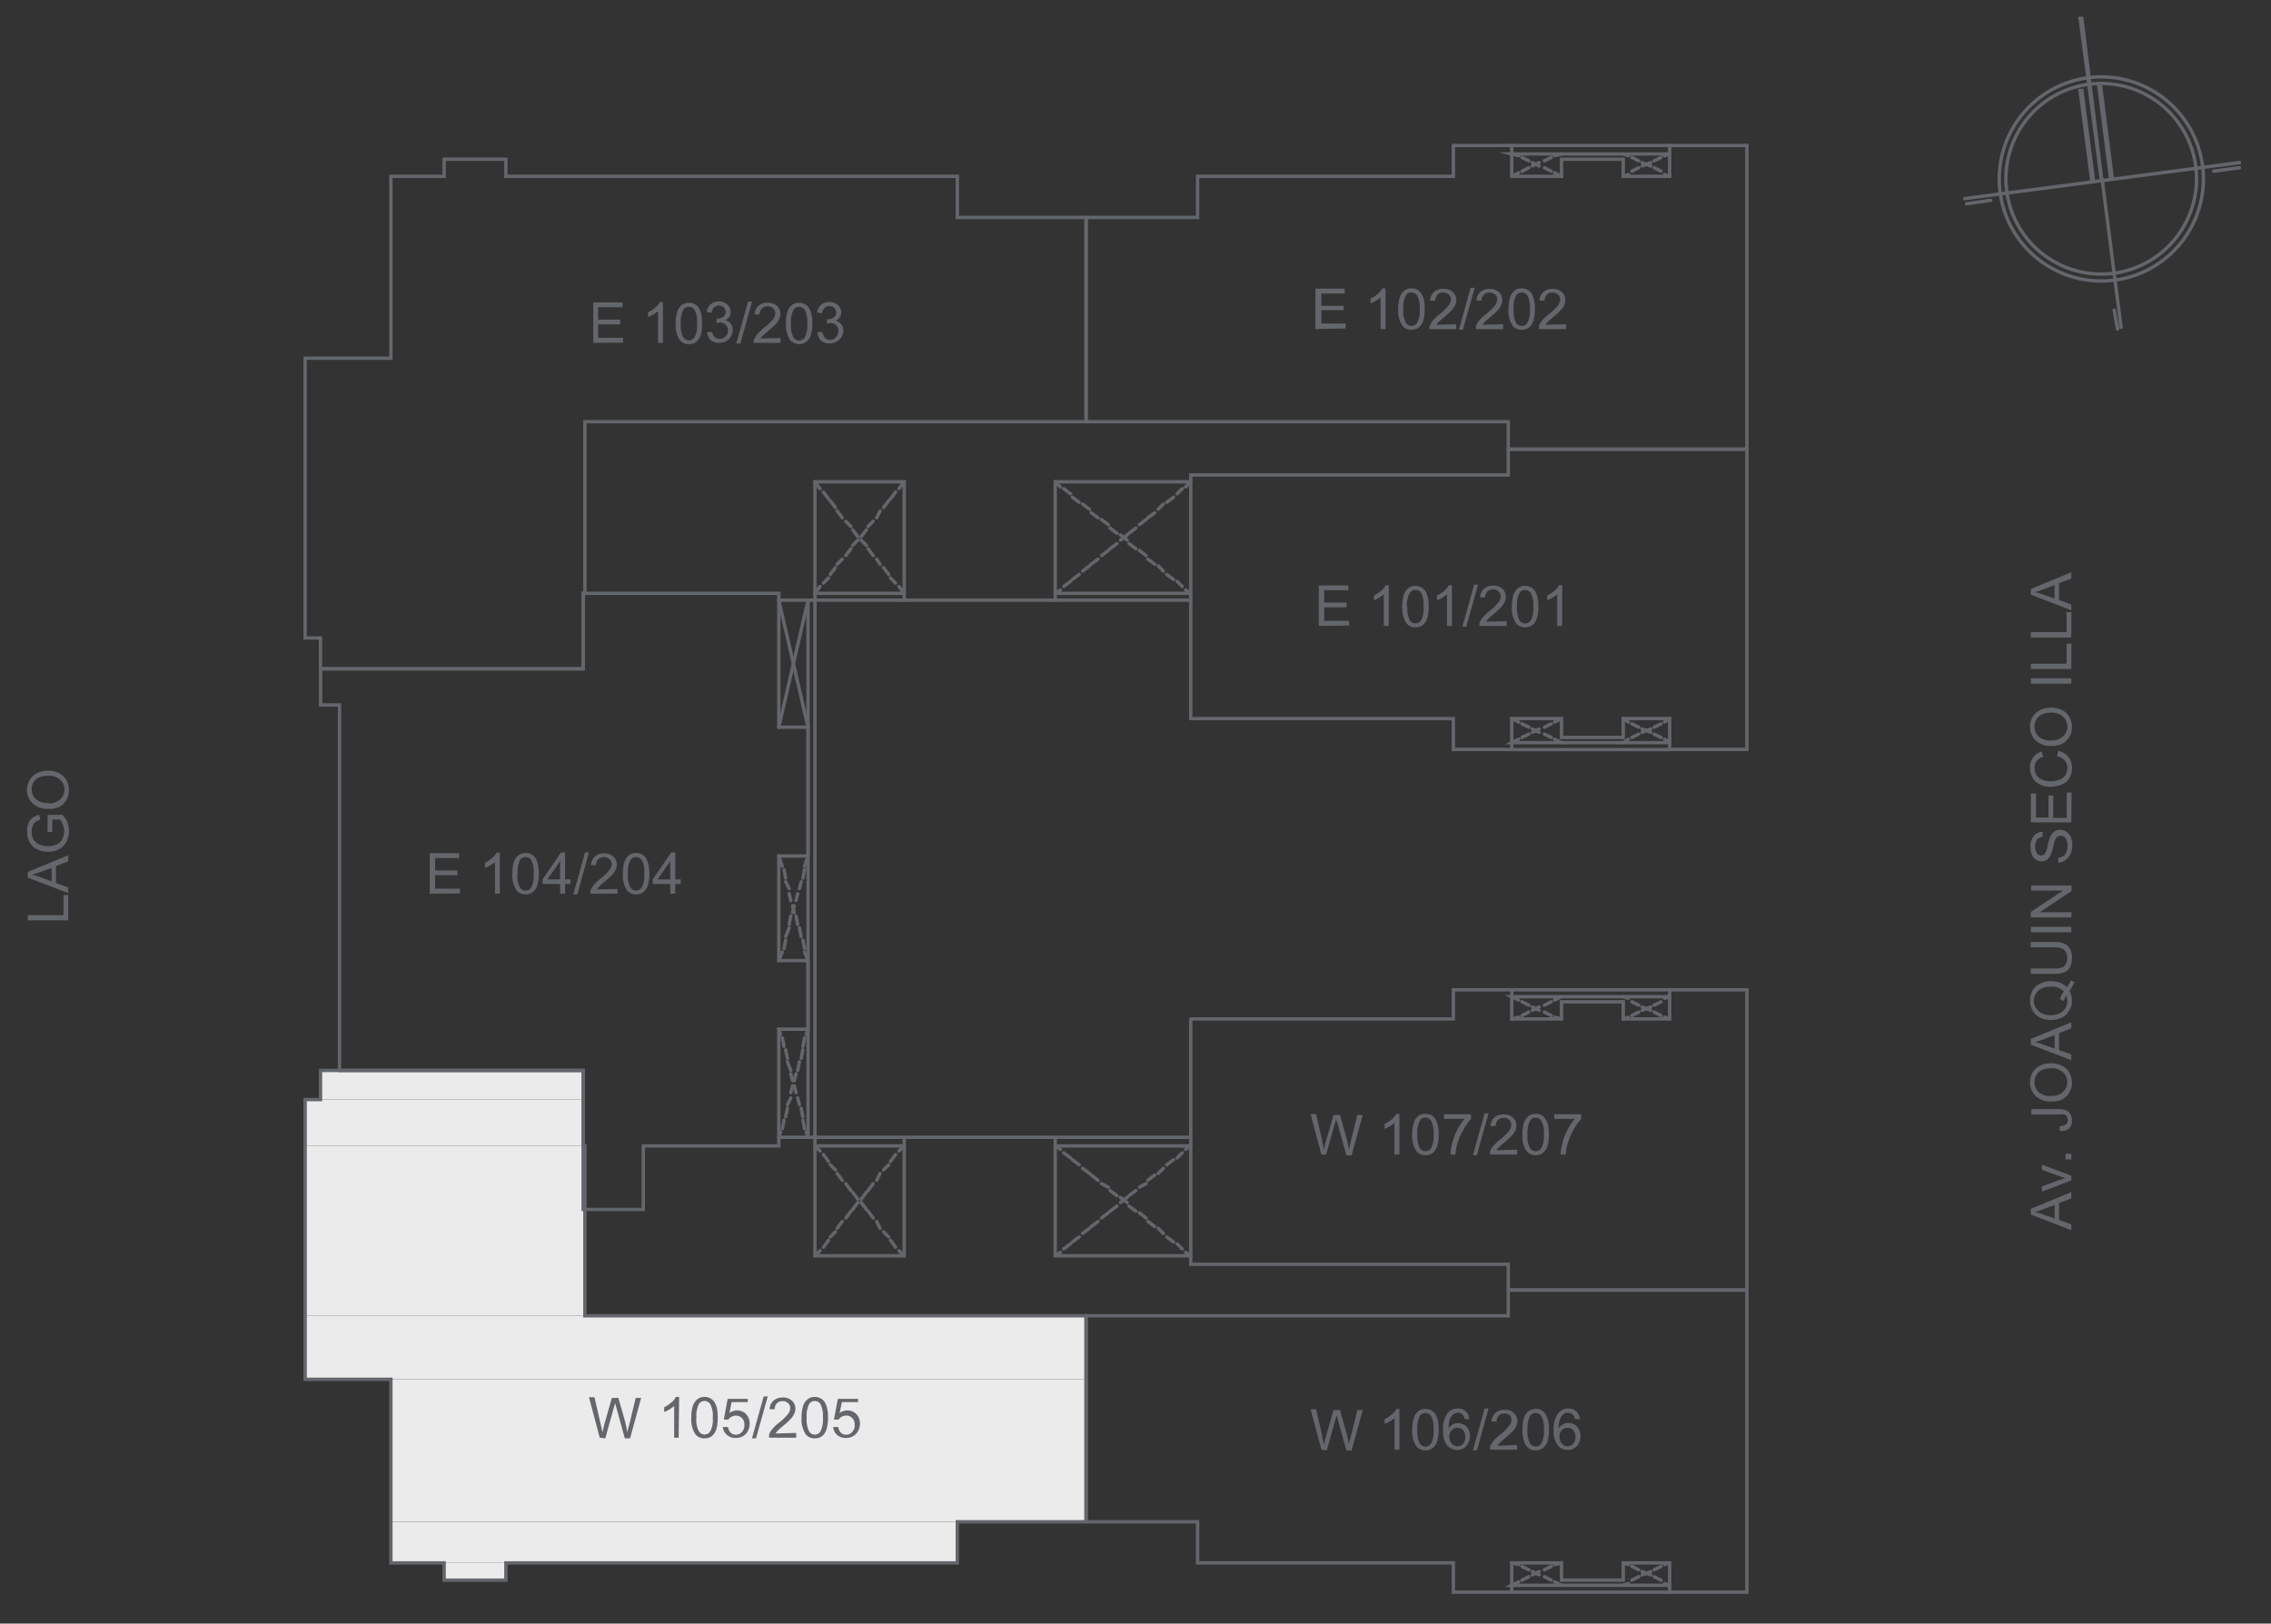 <svg id="Capa_1" data-name="Capa 1" xmlns="http://www.w3.org/2000/svg" xmlns:xlink="http://www.w3.org/1999/xlink" viewBox="0 0 168.43 120.43"><rect x="0" y="0" width="168.43" height="120.43" fill="#333333" stroke="none"/><defs><style>.cls-1,.cls-4,.cls-5,.cls-7{fill:none;}.cls-2{clip-path:url(#clip-path);}.cls-3{fill:#ebebeb;}.cls-4{stroke:#ebebeb;}.cls-4,.cls-5,.cls-7{stroke-miterlimit:10;}.cls-4,.cls-7{stroke-width:0;}.cls-5,.cls-7{stroke:#63666b;stroke-linecap:round;}.cls-5{stroke-width:0.25px;}.cls-6{fill:#63666b;}.cls-8{clip-path:url(#clip-path-3);}</style><clipPath id="clip-path"><rect class="cls-1" x="-70.98" y="-530.41" width="1190.55" height="841.89"/></clipPath><clipPath id="clip-path-3"><rect class="cls-1" y="0.13" width="168.43" height="120.3"/></clipPath></defs><title>W205S</title><g class="cls-2"><g class="cls-2"><path class="cls-3" d="M23.78,79.4l19.47,2.16H23.78Zm19.47,0H23.78l19.47,2.16Z"/><path class="cls-4" d="M23.78,79.4l19.47,2.16H23.78Zm19.47,0H23.78l19.47,2.16Z"/><path class="cls-3" d="M22.63,81.56,43.25,85H22.63Zm20.62,0H22.63L43.25,85Z"/><path class="cls-4" d="M22.63,81.56,43.25,85H22.63Zm20.62,0H22.63L43.25,85Z"/><path class="cls-3" d="M22.63,85,43.38,97.6H22.63Zm20.75,0H22.63L43.38,97.6Z"/><path class="cls-4" d="M22.63,85,43.38,97.6H22.63Zm20.75,0H22.63L43.38,97.6Z"/><path class="cls-3" d="M22.63,97.6l57.92,4.71H22.63Zm57.92,0H22.63l57.92,4.71Z"/><path class="cls-4" d="M22.63,97.6l57.92,4.71H22.63Zm57.92,0H22.63l57.92,4.71Z"/><path class="cls-3" d="M29,102.31l51.56,10.57H29Zm51.56,0H29l51.56,10.57Z"/><path class="cls-4" d="M29,102.31l51.56,10.57H29Zm51.56,0H29l51.56,10.57Z"/><path class="cls-3" d="M29,112.88l42,3.05H29Zm42,0H29l42,3.05Z"/><path class="cls-4" d="M29,112.88l42,3.05H29Zm42,0H29l42,3.05Z"/><path class="cls-3" d="M32.94,115.93l4.58,1.28H32.94Zm4.58,0H32.94l4.58,1.28Z"/><path class="cls-4" d="M32.94,115.93l4.58,1.28H32.94Zm4.58,0H32.94l4.58,1.28Z"/><polyline class="cls-5" points="80.55 16.13 71 16.13 71 13.08 37.52 13.08 37.52 11.81 32.94 11.81 32.94 13.08 28.99 13.08 28.99 26.57 22.63 26.57 22.63 47.32 23.77 47.32 23.77 49.61 43.25 49.61 43.25 44.01 43.38 44.01 43.38 31.28 80.55 31.28 80.55 16.13"/><polyline class="cls-5" points="43.25 44.01 57.76 44.01 57.76 53.94 59.93 53.94 59.93 63.49 57.76 63.49 57.76 71.25 59.93 71.25 59.93 76.34 57.76 76.34 57.76 85 47.71 85 47.71 89.71 43.25 89.71 43.25 79.4 25.18 79.4 25.18 52.29 23.78 52.29 23.78 49.61 43.25 49.61 43.25 44.01"/><polyline class="cls-5" points="80.55 112.88 71 112.88 71 115.93 37.52 115.93 37.52 117.21 32.94 117.21 32.94 115.93 28.99 115.93 28.99 102.31 22.63 102.31 22.63 81.56 23.77 81.56 23.77 79.4 43.25 79.4 43.25 85 43.38 85 43.38 97.6 80.55 97.6 80.55 112.88"/><polyline class="cls-5" points="88.31 35.74 78.26 35.74 78.26 44.52 67.06 44.52 67.06 35.74 60.44 35.74 60.44 44.52 57.76 44.52"/><line class="cls-5" x1="60.44" y1="44.01" x2="67.06" y2="44.01"/><line class="cls-5" x1="67.06" y1="44.52" x2="60.44" y2="44.52"/><line class="cls-5" x1="78.26" y1="44.52" x2="88.31" y2="44.52"/><line class="cls-5" x1="88.31" y1="44.01" x2="78.26" y2="44.01"/><line class="cls-5" x1="59.93" y1="44.52" x2="59.93" y2="84.36"/><line class="cls-5" x1="60.44" y1="84.36" x2="60.44" y2="44.52"/><polyline class="cls-5" points="88.31 93.15 78.26 93.15 78.26 84.36 67.06 84.36 67.06 93.15 60.44 93.15 60.44 84.36 57.76 84.36"/><line class="cls-5" x1="60.44" y1="85" x2="67.06" y2="85"/><line class="cls-5" x1="67.06" y1="84.36" x2="60.44" y2="84.36"/><line class="cls-5" x1="78.26" y1="84.36" x2="88.31" y2="84.36"/><line class="cls-5" x1="88.31" y1="85" x2="78.26" y2="85"/><line class="cls-5" x1="60.44" y1="35.74" x2="60.82" y2="36.25"/><line class="cls-5" x1="61.07" y1="36.5" x2="61.45" y2="37.01"/><line class="cls-5" x1="61.58" y1="37.14" x2="61.96" y2="37.65"/><line class="cls-5" x1="62.09" y1="37.9" x2="62.47" y2="38.41"/><line class="cls-5" x1="62.73" y1="38.67" x2="63.11" y2="39.05"/><line class="cls-5" x1="63.24" y1="39.3" x2="63.62" y2="39.81"/><line class="cls-5" x1="63.87" y1="40.07" x2="64.26" y2="40.45"/><line class="cls-5" x1="64.38" y1="40.7" x2="64.76" y2="41.21"/><line class="cls-5" x1="65.02" y1="41.47" x2="65.27" y2="41.85"/><line class="cls-5" x1="65.53" y1="42.1" x2="65.91" y2="42.61"/><line class="cls-5" x1="66.04" y1="42.87" x2="66.42" y2="43.25"/><line class="cls-5" x1="66.67" y1="43.5" x2="67.06" y2="44.01"/><line class="cls-5" x1="60.44" y1="44.01" x2="60.82" y2="43.5"/><line class="cls-5" x1="61.07" y1="43.25" x2="61.45" y2="42.87"/><line class="cls-5" x1="61.58" y1="42.61" x2="61.96" y2="42.1"/><line class="cls-5" x1="62.09" y1="41.85" x2="62.47" y2="41.47"/><line class="cls-5" x1="62.73" y1="41.21" x2="63.11" y2="40.7"/><line class="cls-5" x1="63.24" y1="40.45" x2="63.62" y2="40.07"/><line class="cls-5" x1="63.87" y1="39.81" x2="64.26" y2="39.3"/><line class="cls-5" x1="64.38" y1="39.05" x2="64.76" y2="38.66"/><line class="cls-5" x1="65.02" y1="38.41" x2="65.27" y2="37.9"/><line class="cls-5" x1="65.53" y1="37.65" x2="65.91" y2="37.14"/><line class="cls-5" x1="66.04" y1="37.01" x2="66.42" y2="36.5"/><line class="cls-5" x1="66.67" y1="36.25" x2="67.06" y2="35.74"/><line class="cls-5" x1="78.26" y1="35.74" x2="78.64" y2="36.12"/><line class="cls-5" x1="78.89" y1="36.25" x2="79.4" y2="36.63"/><line class="cls-5" x1="79.53" y1="36.88" x2="80.04" y2="37.26"/><line class="cls-5" x1="80.29" y1="37.39" x2="80.8" y2="37.77"/><line class="cls-5" x1="80.93" y1="38.03" x2="81.44" y2="38.41"/><line class="cls-5" x1="81.69" y1="38.54" x2="82.2" y2="38.92"/><line class="cls-5" x1="82.33" y1="39.17" x2="82.84" y2="39.56"/><line class="cls-5" x1="83.1" y1="39.68" x2="83.6" y2="40.07"/><line class="cls-5" x1="83.73" y1="40.32" x2="84.24" y2="40.7"/><line class="cls-5" x1="84.5" y1="40.83" x2="85" y2="41.21"/><line class="cls-5" x1="85.13" y1="41.47" x2="85.64" y2="41.85"/><line class="cls-5" x1="85.9" y1="41.97" x2="86.28" y2="42.36"/><line class="cls-5" x1="86.53" y1="42.61" x2="87.04" y2="42.99"/><line class="cls-5" x1="87.3" y1="43.12" x2="87.68" y2="43.5"/><line class="cls-5" x1="87.93" y1="43.76" x2="88.31" y2="44.01"/><line class="cls-5" x1="88.31" y1="35.74" x2="87.93" y2="36.12"/><line class="cls-5" x1="87.68" y1="36.25" x2="87.3" y2="36.63"/><line class="cls-5" x1="87.04" y1="36.88" x2="86.53" y2="37.26"/><line class="cls-5" x1="86.28" y1="37.39" x2="85.9" y2="37.77"/><line class="cls-5" x1="85.64" y1="38.03" x2="85.13" y2="38.41"/><line class="cls-5" x1="85" y1="38.54" x2="84.5" y2="38.92"/><line class="cls-5" x1="84.24" y1="39.17" x2="83.73" y2="39.56"/><line class="cls-5" x1="83.6" y1="39.68" x2="83.1" y2="40.07"/><line class="cls-5" x1="82.84" y1="40.32" x2="82.33" y2="40.7"/><line class="cls-5" x1="82.2" y1="40.83" x2="81.7" y2="41.21"/><line class="cls-5" x1="81.44" y1="41.47" x2="80.93" y2="41.85"/><line class="cls-5" x1="80.8" y1="41.97" x2="80.3" y2="42.36"/><line class="cls-5" x1="80.04" y1="42.61" x2="79.53" y2="42.99"/><line class="cls-5" x1="79.4" y1="43.12" x2="78.9" y2="43.5"/><line class="cls-5" x1="78.64" y1="43.76" x2="78.26" y2="44.01"/><line class="cls-5" x1="57.76" y1="53.94" x2="59.93" y2="44.52"/><line class="cls-5" x1="57.76" y1="44.52" x2="59.93" y2="53.94"/><line class="cls-5" x1="57.76" y1="63.49" x2="58.02" y2="64.25"/><line class="cls-5" x1="58.15" y1="64.51" x2="58.27" y2="65.14"/><line class="cls-5" x1="58.27" y1="65.4" x2="58.53" y2="65.91"/><line class="cls-5" x1="58.53" y1="66.29" x2="58.65" y2="66.8"/><line class="cls-5" x1="58.78" y1="67.18" x2="58.91" y2="67.69"/><line class="cls-5" x1="59.04" y1="67.94" x2="59.16" y2="68.58"/><line class="cls-5" x1="59.29" y1="68.83" x2="59.42" y2="69.47"/><line class="cls-5" x1="59.55" y1="69.73" x2="59.67" y2="70.36"/><line class="cls-5" x1="59.67" y1="70.62" x2="59.93" y2="71.25"/><line class="cls-5" x1="57.76" y1="71.25" x2="58.02" y2="70.62"/><line class="cls-5" x1="58.15" y1="70.36" x2="58.27" y2="69.73"/><line class="cls-5" x1="58.27" y1="69.47" x2="58.53" y2="68.83"/><line class="cls-5" x1="58.53" y1="68.58" x2="58.65" y2="67.94"/><line class="cls-5" x1="58.78" y1="67.69" x2="58.91" y2="67.18"/><line class="cls-5" x1="59.04" y1="66.8" x2="59.16" y2="66.29"/><line class="cls-5" x1="59.29" y1="65.91" x2="59.42" y2="65.4"/><line class="cls-5" x1="59.55" y1="65.14" x2="59.67" y2="64.5"/><line class="cls-5" x1="59.67" y1="64.25" x2="59.93" y2="63.49"/><line class="cls-5" x1="60.44" y1="93.15" x2="60.82" y2="92.77"/><line class="cls-5" x1="61.07" y1="92.51" x2="61.45" y2="92"/><line class="cls-5" x1="61.58" y1="91.75" x2="61.96" y2="91.37"/><line class="cls-5" x1="62.09" y1="91.11" x2="62.47" y2="90.6"/><line class="cls-5" x1="62.73" y1="90.35" x2="63.11" y2="89.84"/><line class="cls-5" x1="63.24" y1="89.71" x2="63.62" y2="89.2"/><line class="cls-5" x1="63.87" y1="88.95" x2="64.26" y2="88.44"/><line class="cls-5" x1="64.38" y1="88.31" x2="64.76" y2="87.8"/><line class="cls-5" x1="65.02" y1="87.55" x2="65.27" y2="87.04"/><line class="cls-5" x1="65.53" y1="86.78" x2="65.91" y2="86.4"/><line class="cls-5" x1="66.04" y1="86.15" x2="66.42" y2="85.64"/><line class="cls-5" x1="66.67" y1="85.38" x2="67.06" y2="85"/><line class="cls-5" x1="60.44" y1="85" x2="60.82" y2="85.38"/><line class="cls-5" x1="61.07" y1="85.64" x2="61.45" y2="86.15"/><line class="cls-5" x1="61.58" y1="86.4" x2="61.96" y2="86.78"/><line class="cls-5" x1="62.09" y1="87.04" x2="62.47" y2="87.55"/><line class="cls-5" x1="62.73" y1="87.8" x2="63.11" y2="88.31"/><line class="cls-5" x1="63.24" y1="88.44" x2="63.62" y2="88.95"/><line class="cls-5" x1="63.87" y1="89.2" x2="64.26" y2="89.71"/><line class="cls-5" x1="64.38" y1="89.84" x2="64.76" y2="90.35"/><line class="cls-5" x1="65.02" y1="90.6" x2="65.27" y2="91.11"/><line class="cls-5" x1="65.53" y1="91.37" x2="65.91" y2="91.75"/><line class="cls-5" x1="66.04" y1="92" x2="66.42" y2="92.51"/><line class="cls-5" x1="66.67" y1="92.77" x2="67.06" y2="93.15"/><line class="cls-5" x1="78.26" y1="93.15" x2="78.64" y2="92.89"/><line class="cls-5" x1="78.89" y1="92.64" x2="79.4" y2="92.26"/><line class="cls-5" x1="79.53" y1="92.13" x2="80.04" y2="91.75"/><line class="cls-5" x1="80.29" y1="91.49" x2="80.8" y2="91.11"/><line class="cls-5" x1="80.93" y1="90.98" x2="81.44" y2="90.6"/><line class="cls-5" x1="81.69" y1="90.35" x2="82.2" y2="89.96"/><line class="cls-5" x1="82.33" y1="89.84" x2="82.84" y2="89.46"/><line class="cls-5" x1="83.1" y1="89.2" x2="83.6" y2="88.82"/><line class="cls-5" x1="83.73" y1="88.69" x2="84.24" y2="88.31"/><line class="cls-5" x1="84.5" y1="88.06" x2="85" y2="87.8"/><line class="cls-5" x1="85.13" y1="87.55" x2="85.64" y2="87.16"/><line class="cls-5" x1="85.9" y1="87.04" x2="86.28" y2="86.66"/><line class="cls-5" x1="86.53" y1="86.4" x2="87.04" y2="86.02"/><line class="cls-5" x1="87.3" y1="85.89" x2="87.68" y2="85.51"/><line class="cls-5" x1="87.93" y1="85.26" x2="88.31" y2="85"/><line class="cls-5" x1="78.26" y1="85" x2="78.64" y2="85.26"/><line class="cls-5" x1="78.89" y1="85.51" x2="79.4" y2="85.89"/><line class="cls-5" x1="79.53" y1="86.02" x2="80.04" y2="86.4"/><line class="cls-5" x1="80.29" y1="86.66" x2="80.8" y2="87.04"/><line class="cls-5" x1="80.93" y1="87.16" x2="81.44" y2="87.55"/><line class="cls-5" x1="81.69" y1="87.8" x2="82.2" y2="88.06"/><line class="cls-5" x1="82.33" y1="88.31" x2="82.84" y2="88.69"/><line class="cls-5" x1="83.1" y1="88.82" x2="83.6" y2="89.2"/><line class="cls-5" x1="83.73" y1="89.46" x2="84.24" y2="89.84"/><line class="cls-5" x1="84.5" y1="89.96" x2="85" y2="90.35"/><line class="cls-5" x1="85.13" y1="90.6" x2="85.64" y2="90.98"/><line class="cls-5" x1="85.9" y1="91.11" x2="86.28" y2="91.49"/><line class="cls-5" x1="86.53" y1="91.75" x2="87.04" y2="92.13"/><line class="cls-5" x1="87.3" y1="92.26" x2="87.68" y2="92.64"/><line class="cls-5" x1="87.93" y1="92.89" x2="88.31" y2="93.15"/><line class="cls-5" x1="57.76" y1="84.36" x2="57.89" y2="83.98"/><line class="cls-5" x1="58.02" y1="83.73" x2="58.15" y2="83.09"/><line class="cls-5" x1="58.27" y1="82.84" x2="58.4" y2="82.2"/><line class="cls-5" x1="58.4" y1="81.95" x2="58.65" y2="81.44"/><line class="cls-5" x1="58.65" y1="81.05" x2="58.78" y2="80.55"/><line class="cls-5" x1="58.91" y1="80.16" x2="59.04" y2="79.65"/><line class="cls-5" x1="59.16" y1="79.4" x2="59.29" y2="78.76"/><line class="cls-5" x1="59.42" y1="78.51" x2="59.54" y2="77.87"/><line class="cls-5" x1="59.55" y1="77.62" x2="59.67" y2="76.98"/><line class="cls-5" x1="59.8" y1="76.73" x2="59.93" y2="76.34"/><line class="cls-5" x1="57.76" y1="76.34" x2="57.89" y2="76.73"/><line class="cls-5" x1="58.02" y1="76.98" x2="58.15" y2="77.62"/><line class="cls-5" x1="58.27" y1="77.87" x2="58.4" y2="78.51"/><line class="cls-5" x1="58.4" y1="78.76" x2="58.65" y2="79.4"/><line class="cls-5" x1="58.65" y1="79.65" x2="58.78" y2="80.16"/><line class="cls-5" x1="58.91" y1="80.54" x2="59.04" y2="81.05"/><line class="cls-5" x1="59.16" y1="81.44" x2="59.29" y2="81.94"/><line class="cls-5" x1="59.42" y1="82.2" x2="59.54" y2="82.84"/><line class="cls-5" x1="59.55" y1="83.09" x2="59.67" y2="83.73"/><line class="cls-5" x1="59.8" y1="83.98" x2="59.93" y2="84.36"/><path class="cls-6" d="M44,25.43v-3h2.17v.36H44.36v.92H46v.35H44.36v1h1.85v.36Z"/><path class="cls-6" d="M49.17,25.43H48.8V23.08a2.12,2.12,0,0,1-.35.25,2.3,2.3,0,0,1-.39.19v-.36a1.86,1.86,0,0,0,.54-.35,1.27,1.27,0,0,0,.33-.4h.24Z"/><path class="cls-6" d="M50.11,24a2.81,2.81,0,0,1,.11-.86,1,1,0,0,1,.33-.5.8.8,0,0,1,.54-.18.83.83,0,0,1,.43.1.8.8,0,0,1,.3.28,1.56,1.56,0,0,1,.19.45,3.28,3.28,0,0,1,.06.71,2.87,2.87,0,0,1-.1.85,1.15,1.15,0,0,1-.33.5.83.83,0,0,1-.55.18.82.82,0,0,1-.68-.31A2,2,0,0,1,50.11,24Zm.38,0a1.8,1.8,0,0,0,.18,1,.5.5,0,0,0,.42.25.52.52,0,0,0,.43-.25,1.82,1.82,0,0,0,.17-1,1.84,1.84,0,0,0-.17-1,.51.51,0,0,0-.43-.24.48.48,0,0,0-.41.21A2,2,0,0,0,50.49,24Z"/><path class="cls-6" d="M52.45,24.63l.37,0A.77.77,0,0,0,53,25a.53.53,0,0,0,.37.14.6.6,0,0,0,.44-.18.61.61,0,0,0,.18-.45.58.58,0,0,0-.59-.59,1,1,0,0,0-.26.05l0-.33h.06a.75.75,0,0,0,.42-.13.41.41,0,0,0,.19-.38.44.44,0,0,0-.13-.33.51.51,0,0,0-.36-.14.52.52,0,0,0-.36.14.65.65,0,0,0-.18.4l-.37-.06a.94.94,0,0,1,.31-.58.9.9,0,0,1,.59-.2,1,1,0,0,1,.46.11.77.77,0,0,1,.31.28.68.68,0,0,1,.11.39.65.65,0,0,1-.1.36.78.78,0,0,1-.31.25.68.68,0,0,1,.41.26.74.74,0,0,1,.15.48.9.9,0,0,1-.29.67,1,1,0,0,1-.72.27,1,1,0,0,1-.66-.23A1,1,0,0,1,52.45,24.63Z"/><path class="cls-6" d="M54.61,25.48l.87-3.11h.3l-.87,3.11Z"/><path class="cls-6" d="M57.89,25.07v.36h-2a.75.75,0,0,1,.05-.26,1.42,1.42,0,0,1,.24-.4,3.64,3.64,0,0,1,.48-.45,4.23,4.23,0,0,0,.67-.64.79.79,0,0,0,.17-.44.47.47,0,0,0-.16-.37.56.56,0,0,0-.41-.15.58.58,0,0,0-.42.15.65.65,0,0,0-.17.45l-.38,0a1,1,0,0,1,.3-.65,1,1,0,0,1,.68-.22,1,1,0,0,1,.69.24.82.82,0,0,1,.25.59.94.94,0,0,1-.08.36,1.22,1.22,0,0,1-.24.37,5.66,5.66,0,0,1-.57.52l-.43.38a2.08,2.08,0,0,0-.15.2Z"/><path class="cls-6" d="M58.29,24a2.53,2.53,0,0,1,.11-.86,1,1,0,0,1,.32-.5.85.85,0,0,1,.55-.18.82.82,0,0,1,.42.1.73.73,0,0,1,.3.28,1.33,1.33,0,0,1,.19.45,2.68,2.68,0,0,1,.07.71,2.83,2.83,0,0,1-.11.85,1,1,0,0,1-.33.5.9.9,0,0,1-1.22-.13A2,2,0,0,1,58.29,24Zm.38,0a1.82,1.82,0,0,0,.17,1,.49.49,0,0,0,.86,0,1.93,1.93,0,0,0,.17-1,2,2,0,0,0-.17-1,.53.53,0,0,0-.44-.24.48.48,0,0,0-.4.21A1.88,1.88,0,0,0,58.67,24Z"/><path class="cls-6" d="M60.63,24.63l.37,0a.82.82,0,0,0,.21.45.55.55,0,0,0,.37.14A.59.59,0,0,0,62,25a.61.61,0,0,0,.18-.45.57.57,0,0,0-.16-.42.58.58,0,0,0-.43-.17,1.05,1.05,0,0,0-.26.05l0-.33h.06a.8.8,0,0,0,.43-.13.41.41,0,0,0,.19-.38.45.45,0,0,0-.14-.33.48.48,0,0,0-.35-.14.49.49,0,0,0-.36.14.66.66,0,0,0-.19.4l-.37-.06a1,1,0,0,1,.31-.58.92.92,0,0,1,.6-.2,1,1,0,0,1,.45.11.8.8,0,0,1,.32.28.77.77,0,0,1,.11.39.66.66,0,0,1-.11.36.72.72,0,0,1-.31.25.71.71,0,0,1,.42.26.74.74,0,0,1,.15.48.9.9,0,0,1-.29.67,1,1,0,0,1-.73.27,1,1,0,0,1-.66-.23A.93.93,0,0,1,60.63,24.63Z"/><path class="cls-6" d="M156,13.33,154.13,1.24h.38Zm-.26.13.26-.13L154.13,1.24Z"/><path class="cls-7" d="M156,13.33,154.13,1.24h.38Zm-.26.13.26-.13L154.13,1.24Z"/><line class="cls-5" x1="157.31" y1="24.28" x2="155.91" y2="13.33"/><path class="cls-6" d="M156.8,13.33l-1.27-7h.38Zm-.38,0h.38l-1.27-7Z"/><path class="cls-7" d="M156.8,13.33l-1.27-7h.38Zm-.38,0h.38l-1.27-7Z"/><path class="cls-6" d="M155.4,13.46l-1.27-6.87h.38Zm-.38,0h.38l-1.27-6.87Z"/><path class="cls-7" d="M155.4,13.46l-1.27-6.87h.38Zm-.38,0h.38l-1.27-6.87Z"/><line class="cls-5" x1="157.05" y1="24.41" x2="156.8" y2="23.01"/><line class="cls-5" x1="147.63" y1="14.86" x2="145.85" y2="15.12"/><line class="cls-5" x1="166.09" y1="12.44" x2="164.18" y2="12.7"/><line class="cls-5" x1="166.09" y1="12.06" x2="145.72" y2="14.73"/><g class="cls-8"><path class="cls-5" d="M163.35,12.28a7.57,7.57,0,1,0-6.52,8.5,7.57,7.57,0,0,0,6.52-8.5"/><path class="cls-5" d="M162.85,12.35a7.07,7.07,0,1,0-6.08,7.92,7.08,7.08,0,0,0,6.08-7.92"/></g><path class="cls-6" d="M97.81,46.43v-3H100v.35H98.21v.92h1.66v.35H98.21v1h1.85v.35Z"/><path class="cls-6" d="M103,46.43h-.37V44.08a1.51,1.51,0,0,1-.35.25,2.86,2.86,0,0,1-.38.2v-.36a3,3,0,0,0,.54-.35,1.65,1.65,0,0,0,.33-.41H103Z"/><path class="cls-6" d="M104,45a2.85,2.85,0,0,1,.11-.86,1.06,1.06,0,0,1,.32-.5.85.85,0,0,1,.55-.18.93.93,0,0,1,.42.1.84.84,0,0,1,.31.28,1.56,1.56,0,0,1,.18.45,2.68,2.68,0,0,1,.07.71,2.78,2.78,0,0,1-.11.85,1.09,1.09,0,0,1-.32.51.9.9,0,0,1-.55.17.81.81,0,0,1-.68-.31A2,2,0,0,1,104,45Zm.38,0a2,2,0,0,0,.17,1,.52.52,0,0,0,.43.24.51.51,0,0,0,.43-.25,1.93,1.93,0,0,0,.17-1,2,2,0,0,0-.17-1,.53.53,0,0,0-.44-.24.48.48,0,0,0-.4.21A1.93,1.93,0,0,0,104.34,45Z"/><path class="cls-6" d="M107.68,46.43h-.36V44.08a2.12,2.12,0,0,1-.35.25,3.66,3.66,0,0,1-.39.2v-.36a2.64,2.64,0,0,0,.54-.35,1.65,1.65,0,0,0,.33-.41h.23Z"/><path class="cls-6" d="M108.46,46.48l.87-3.11h.29l-.87,3.11Z"/><path class="cls-6" d="M111.74,46.08v.35h-2a.69.69,0,0,1,0-.25,1.33,1.33,0,0,1,.25-.4,3.62,3.62,0,0,1,.48-.46,3.67,3.67,0,0,0,.66-.64.7.7,0,0,0,.17-.44.5.5,0,0,0-.15-.37.65.65,0,0,0-.84,0,.62.62,0,0,0-.16.44l-.38,0a.92.92,0,0,1,.29-.64,1,1,0,0,1,.69-.23.94.94,0,0,1,.68.24.79.79,0,0,1,.25.6.84.84,0,0,1-.07.35,1.27,1.27,0,0,1-.25.37,5.11,5.11,0,0,1-.56.53,4.5,4.5,0,0,0-.43.38,1,1,0,0,0-.16.2Z"/><path class="cls-6" d="M112.13,45a2.85,2.85,0,0,1,.11-.86,1.15,1.15,0,0,1,.33-.5.8.8,0,0,1,.54-.18.94.94,0,0,1,.43.1.89.89,0,0,1,.3.28,1.56,1.56,0,0,1,.19.45,3.28,3.28,0,0,1,.06.71,2.82,2.82,0,0,1-.1.85,1.11,1.11,0,0,1-.33.51.88.88,0,0,1-.55.17.82.82,0,0,1-.68-.31A2,2,0,0,1,112.13,45Zm.38,0a1.87,1.87,0,0,0,.18,1,.49.49,0,0,0,.85,0,1.8,1.8,0,0,0,.18-1,1.85,1.85,0,0,0-.18-1,.51.51,0,0,0-.43-.24.49.49,0,0,0-.41.21A2,2,0,0,0,112.51,45Z"/><path class="cls-6" d="M115.86,46.43h-.37V44.08a1.76,1.76,0,0,1-.35.25,2.42,2.42,0,0,1-.39.2v-.36a2.39,2.39,0,0,0,.54-.35,1.29,1.29,0,0,0,.33-.41h.24Z"/><path class="cls-6" d="M98,85.64l-.8-3h.41l.46,2c0,.21.09.41.12.62.08-.33.12-.51.14-.56l.57-2h.48l.43,1.52a6.65,6.65,0,0,1,.23,1.07q.06-.28.15-.66l.48-1.93h.4l-.83,3h-.38l-.64-2.29L99.08,83q0,.21-.09.36l-.64,2.29Z"/><path class="cls-6" d="M103.79,85.64h-.37V83.28a1.51,1.51,0,0,1-.35.26,2.68,2.68,0,0,1-.38.19v-.36a2.18,2.18,0,0,0,.54-.35,1.62,1.62,0,0,0,.33-.4h.23Z"/><path class="cls-6" d="M104.74,84.15a2.78,2.78,0,0,1,.11-.85,1,1,0,0,1,.33-.51.85.85,0,0,1,.54-.17.93.93,0,0,1,.42.09.78.78,0,0,1,.31.29,1.62,1.62,0,0,1,.18.44,2.78,2.78,0,0,1,.07.71,2.85,2.85,0,0,1-.11.86,1.11,1.11,0,0,1-.32.5.85.85,0,0,1-.55.18.83.83,0,0,1-.68-.31A2,2,0,0,1,104.74,84.15Zm.38,0a2,2,0,0,0,.17,1,.51.51,0,0,0,.86,0,2,2,0,0,0,.17-1,1.93,1.93,0,0,0-.17-1,.51.51,0,0,0-.43-.25.47.47,0,0,0-.41.22A1.86,1.86,0,0,0,105.12,84.15Z"/><path class="cls-6" d="M107.1,83v-.35h2V83a3.37,3.37,0,0,0-.57.81,4.7,4.7,0,0,0-.44,1,4.1,4.1,0,0,0-.14.83h-.38a3.39,3.39,0,0,1,.14-.86,4.77,4.77,0,0,1,.38-1,5.16,5.16,0,0,1,.53-.79Z"/><path class="cls-6" d="M109.24,85.69l.87-3.11h.29l-.87,3.11Z"/><path class="cls-6" d="M112.52,85.28v.36h-2a.75.75,0,0,1,0-.26,1.33,1.33,0,0,1,.25-.4,3.64,3.64,0,0,1,.48-.45,4.06,4.06,0,0,0,.66-.64.75.75,0,0,0,.17-.45.51.51,0,0,0-.15-.37.58.58,0,0,0-.41-.15.61.61,0,0,0-.43.16.65.65,0,0,0-.16.45l-.38,0a.94.94,0,0,1,.29-.65,1,1,0,0,1,.69-.22.94.94,0,0,1,.68.24.78.78,0,0,1,.25.59.92.92,0,0,1-.07.36,1.24,1.24,0,0,1-.25.36,5.11,5.11,0,0,1-.56.53c-.23.19-.37.32-.43.38a1.4,1.4,0,0,0-.16.2Z"/><path class="cls-6" d="M112.91,84.15a2.78,2.78,0,0,1,.11-.85,1.19,1.19,0,0,1,.33-.51.87.87,0,0,1,.54-.17.94.94,0,0,1,.43.09.83.83,0,0,1,.3.29,1.62,1.62,0,0,1,.19.44,3.41,3.41,0,0,1,.06.71,2.89,2.89,0,0,1-.1.86,1.13,1.13,0,0,1-.33.5.83.83,0,0,1-.55.18.85.85,0,0,1-.68-.31A2,2,0,0,1,112.91,84.15Zm.38,0a1.82,1.82,0,0,0,.18,1,.49.49,0,0,0,.42.24.51.51,0,0,0,.43-.24,1.85,1.85,0,0,0,.18-1,1.8,1.8,0,0,0-.18-1,.5.5,0,0,0-.43-.25.48.48,0,0,0-.41.22A2,2,0,0,0,113.29,84.15Z"/><path class="cls-6" d="M115.27,83v-.35h2V83a4,4,0,0,0-.57.81,4.67,4.67,0,0,0-.43,1,4.09,4.09,0,0,0-.15.83h-.38a4.61,4.61,0,0,1,.14-.86,4.28,4.28,0,0,1,.39-1,4,4,0,0,1,.53-.79Z"/><path class="cls-6" d="M31.87,66.29v-3h2.18v.36H32.27v.92h1.66v.35H32.27v1h1.85v.35Z"/><path class="cls-6" d="M37.07,66.29h-.36V63.94a2.12,2.12,0,0,1-.35.25,2.27,2.27,0,0,1-.39.19V64a2.54,2.54,0,0,0,.54-.36,1.46,1.46,0,0,0,.33-.4h.23Z"/><path class="cls-6" d="M38,64.81a2.85,2.85,0,0,1,.11-.86,1,1,0,0,1,.33-.5.8.8,0,0,1,.54-.18.88.88,0,0,1,.43.1.8.8,0,0,1,.3.28,1.32,1.32,0,0,1,.18.45,2.68,2.68,0,0,1,.07.71,2.78,2.78,0,0,1-.11.85,1,1,0,0,1-.32.5.85.85,0,0,1-.55.18.81.81,0,0,1-.68-.31A2,2,0,0,1,38,64.81Zm.38,0a1.93,1.93,0,0,0,.17,1,.49.49,0,0,0,.86,0,1.93,1.93,0,0,0,.17-1,2,2,0,0,0-.17-1,.52.52,0,0,0-.43-.24.48.48,0,0,0-.41.21A1.9,1.9,0,0,0,38.4,64.81Z"/><path class="cls-6" d="M41.54,66.29v-.72h-1.3v-.34l1.37-2h.3v2h.4v.34h-.4v.72Zm0-1.06V63.88l-.94,1.35Z"/><path class="cls-6" d="M42.52,66.34l.87-3.11h.29l-.86,3.11Z"/><path class="cls-6" d="M45.8,65.94v.35h-2a.78.78,0,0,1,0-.26,2,2,0,0,1,.25-.4,3.64,3.64,0,0,1,.48-.45,3.67,3.67,0,0,0,.66-.64.72.72,0,0,0,.18-.44.51.51,0,0,0-.16-.37.65.65,0,0,0-.84,0,.61.61,0,0,0-.16.44l-.38,0a1,1,0,0,1,.3-.65,1,1,0,0,1,.68-.22.94.94,0,0,1,.68.24.79.79,0,0,1,.26.6.85.85,0,0,1-.08.35,1.45,1.45,0,0,1-.24.37c-.12.13-.31.3-.57.53a4.37,4.37,0,0,0-.43.38,1.56,1.56,0,0,0-.16.2Z"/><path class="cls-6" d="M46.2,64.81a2.57,2.57,0,0,1,.11-.86,1.06,1.06,0,0,1,.32-.5.83.83,0,0,1,.55-.18.82.82,0,0,1,.42.1.8.8,0,0,1,.3.28,1.56,1.56,0,0,1,.19.45,3.18,3.18,0,0,1,.07.71,2.78,2.78,0,0,1-.11.85,1,1,0,0,1-.33.5.8.8,0,0,1-.54.18.84.84,0,0,1-.69-.31A2,2,0,0,1,46.2,64.81Zm.37,0a1.8,1.8,0,0,0,.18,1,.5.5,0,0,0,.43.25.48.48,0,0,0,.42-.25,1.8,1.8,0,0,0,.18-1,1.82,1.82,0,0,0-.18-1,.51.51,0,0,0-.43-.24.46.46,0,0,0-.4.21A1.88,1.88,0,0,0,46.57,64.81Z"/><path class="cls-6" d="M49.71,66.29v-.72h-1.3v-.34l1.37-2h.3v2h.41v.34h-.41v.72Zm0-1.06V63.88l-.94,1.35Z"/><path class="cls-6" d="M44.48,106.64l-.8-3h.41l.46,2c.05.2.09.41.13.61.07-.32.12-.51.13-.56l.57-2h.48l.44,1.53a9.71,9.71,0,0,1,.23,1.06c0-.19.09-.41.15-.65l.47-1.94h.4l-.82,3h-.39l-.63-2.29c-.05-.19-.09-.31-.1-.35,0,.14-.06.25-.08.35l-.64,2.29Z"/><path class="cls-6" d="M50.33,106.64H50v-2.35a2.12,2.12,0,0,1-.35.25,1.73,1.73,0,0,1-.39.19v-.35a2.12,2.12,0,0,0,.54-.36,1.17,1.17,0,0,0,.33-.4h.24Z"/><path class="cls-6" d="M51.27,105.16a2.85,2.85,0,0,1,.11-.86,1.15,1.15,0,0,1,.33-.5.82.82,0,0,1,.54-.18.83.83,0,0,1,.43.1.8.8,0,0,1,.3.28,1.56,1.56,0,0,1,.19.45,3.28,3.28,0,0,1,.06.71,2.82,2.82,0,0,1-.1.85,1.11,1.11,0,0,1-.33.51.88.88,0,0,1-.55.17.83.83,0,0,1-.68-.31A2,2,0,0,1,51.27,105.16Zm.38,0a1.8,1.8,0,0,0,.18,1,.49.49,0,0,0,.85,0,1.8,1.8,0,0,0,.18-1,1.82,1.82,0,0,0-.18-1,.51.51,0,0,0-.43-.24.49.49,0,0,0-.41.21A2,2,0,0,0,51.65,105.16Z"/><path class="cls-6" d="M53.61,105.85l.39,0a.7.7,0,0,0,.2.43.56.56,0,0,0,.38.14.62.62,0,0,0,.45-.2.78.78,0,0,0,.18-.54.66.66,0,0,0-.18-.49.64.64,0,0,0-.78-.1.58.58,0,0,0-.23.21l-.34,0,.29-1.54h1.49V104h-1.2l-.16.81a1,1,0,0,1,.57-.19.9.9,0,0,1,.66.27,1,1,0,0,1,.27.7,1.16,1.16,0,0,1-.23.71,1,1,0,0,1-.79.36.93.93,0,0,1-.67-.23A.87.87,0,0,1,53.61,105.85Z"/><path class="cls-6" d="M55.77,106.69l.87-3.11h.3l-.87,3.11Z"/><path class="cls-6" d="M59.05,106.29v.35h-2a.59.59,0,0,1,0-.26,1.37,1.37,0,0,1,.24-.39,2.79,2.79,0,0,1,.49-.46,4.54,4.54,0,0,0,.66-.64.76.76,0,0,0,.17-.44.47.47,0,0,0-.16-.37.56.56,0,0,0-.41-.15.55.55,0,0,0-.42.16.58.58,0,0,0-.16.44l-.38,0a.88.88,0,0,1,.29-.64,1,1,0,0,1,.68-.23,1,1,0,0,1,.69.24.79.79,0,0,1,.25.6.85.85,0,0,1-.08.35,1.22,1.22,0,0,1-.24.37,5.48,5.48,0,0,1-.57.53c-.22.18-.36.31-.43.38a1,1,0,0,0-.15.2Z"/><path class="cls-6" d="M59.45,105.16a2.85,2.85,0,0,1,.11-.86,1,1,0,0,1,.33-.5.8.8,0,0,1,.54-.18.82.82,0,0,1,.42.1.76.76,0,0,1,.31.28,1.56,1.56,0,0,1,.18.45,2.68,2.68,0,0,1,.07.71,2.78,2.78,0,0,1-.11.85,1.09,1.09,0,0,1-.32.51.9.9,0,0,1-.55.17.81.81,0,0,1-.68-.31A2,2,0,0,1,59.45,105.16Zm.38,0a1.93,1.93,0,0,0,.17,1,.49.49,0,0,0,.86,0,1.93,1.93,0,0,0,.17-1,2,2,0,0,0-.17-1,.52.52,0,0,0-.43-.24.48.48,0,0,0-.41.21A1.9,1.9,0,0,0,59.83,105.16Z"/><path class="cls-6" d="M61.79,105.85l.38,0a.75.75,0,0,0,.2.43.57.57,0,0,0,.38.14.59.59,0,0,0,.45-.2.74.74,0,0,0,.19-.54.66.66,0,0,0-.18-.49.6.6,0,0,0-.47-.19.62.62,0,0,0-.32.09.56.56,0,0,0-.22.21l-.35,0,.29-1.54h1.5V104h-1.2l-.17.81a1,1,0,0,1,.57-.19.9.9,0,0,1,.67.27,1,1,0,0,1,.27.7,1.11,1.11,0,0,1-.24.71,1,1,0,0,1-.79.36.94.94,0,0,1-.67-.23A.87.87,0,0,1,61.79,105.85Z"/><path class="cls-6" d="M5.06,68.27h-3v-.39H4.71V66.39h.35Z"/><path class="cls-6" d="M5.06,66.25l-3-1.15v-.43l3-1.23v.45l-.91.35V65.5l.91.33Zm-1.23-.87v-1L3,64.68l-.63.21a4.18,4.18,0,0,1,.58.16Z"/><path class="cls-6" d="M3.88,61.71H3.53V60.44H4.64A2.22,2.22,0,0,1,5,61a2,2,0,0,1,.11.64,1.67,1.67,0,0,1-.19.81,1.23,1.23,0,0,1-.54.54,1.67,1.67,0,0,1-.81.19A1.92,1.92,0,0,1,2.75,63a1.25,1.25,0,0,1-.56-.53,1.71,1.71,0,0,1-.18-.8,1.63,1.63,0,0,1,.1-.59,1,1,0,0,1,.29-.41,1.45,1.45,0,0,1,.5-.23l.1.36a1.16,1.16,0,0,0-.37.17.84.84,0,0,0-.21.29,1.07,1.07,0,0,0-.07.41,1.13,1.13,0,0,0,.08.47.76.76,0,0,0,.22.32.85.85,0,0,0,.29.19,1.54,1.54,0,0,0,.61.12,1.48,1.48,0,0,0,.67-.14.86.86,0,0,0,.4-.4,1.25,1.25,0,0,0,.14-.56,1.49,1.49,0,0,0-.1-.51,1.24,1.24,0,0,0-.22-.37H3.88Z"/><path class="cls-6" d="M3.6,60a1.61,1.61,0,0,1-1.17-.4,1.34,1.34,0,0,1-.43-1,1.5,1.5,0,0,1,.2-.75,1.32,1.32,0,0,1,.56-.51,1.85,1.85,0,0,1,.8-.17,1.8,1.8,0,0,1,.82.18,1.28,1.28,0,0,1,.55.53,1.52,1.52,0,0,1,.18.73,1.36,1.36,0,0,1-.2.75,1.25,1.25,0,0,1-.56.51A1.65,1.65,0,0,1,3.6,60Zm0-.41a1.18,1.18,0,0,0,.86-.29,1,1,0,0,0,0-1.47,1.3,1.3,0,0,0-.9-.29,1.59,1.59,0,0,0-.64.12A1,1,0,0,0,2.5,58a.94.94,0,0,0-.15.53,1,1,0,0,0,.29.73A1.28,1.28,0,0,0,3.6,59.56Z"/><path class="cls-6" d="M153.62,91.25l-3-1.16v-.43l3-1.23v.46l-.91.35v1.25l.91.33Zm-1.24-.87v-1l-.83.31c-.25.1-.46.17-.62.22a4,4,0,0,1,.57.16Z"/><path class="cls-6" d="M153.62,87.56l-2.18.83V88l1.3-.47.44-.14-.41-.14-1.33-.48v-.38l2.18.82Z"/><path class="cls-6" d="M153.62,86h-.43v-.42h.43Z"/><path class="cls-6" d="M152.76,83.88l0-.35a.8.8,0,0,0,.47-.13.41.41,0,0,0,.13-.32.44.44,0,0,0-.07-.26.34.34,0,0,0-.18-.15,1.21,1.21,0,0,0-.38,0h-2.07v-.4h2a1.5,1.5,0,0,1,.58.09.65.65,0,0,1,.32.29,1,1,0,0,1,.11.47.78.78,0,0,1-.23.6A.92.92,0,0,1,152.76,83.88Z"/><path class="cls-6" d="M152.15,81.7a1.61,1.61,0,0,1-1.17-.4,1.37,1.37,0,0,1-.42-1,1.47,1.47,0,0,1,.19-.75,1.38,1.38,0,0,1,.56-.51,1.92,1.92,0,0,1,.81-.17,1.79,1.79,0,0,1,.81.18,1.21,1.21,0,0,1,.55.52,1.56,1.56,0,0,1,.19.73,1.38,1.38,0,0,1-.21.76,1.26,1.26,0,0,1-.56.51A1.72,1.72,0,0,1,152.15,81.7Zm0-.41A1.2,1.2,0,0,0,153,81a1,1,0,0,0,0-1.47,1.25,1.25,0,0,0-.9-.29,1.62,1.62,0,0,0-.64.12.93.93,0,0,0-.42.36,1,1,0,0,0-.15.54,1,1,0,0,0,.29.73A1.29,1.29,0,0,0,152.16,81.29Z"/><path class="cls-6" d="M153.62,78.64l-3-1.15v-.43l3-1.23v.45l-.91.35v1.26l.91.33Zm-1.24-.86v-1l-.83.31a5,5,0,0,1-.62.21,4.11,4.11,0,0,1,.57.17Z"/><path class="cls-6" d="M153.29,73.23a2.18,2.18,0,0,0,.28-.51l.28.12a2.39,2.39,0,0,1-.37.65,1.53,1.53,0,0,1,.19.73,1.41,1.41,0,0,1-.2.74,1.31,1.31,0,0,1-.55.52,1.79,1.79,0,0,1-.81.18,1.85,1.85,0,0,1-.81-.18,1.26,1.26,0,0,1-.55-.52,1.56,1.56,0,0,1,0-1.49,1.25,1.25,0,0,1,.56-.51,1.71,1.71,0,0,1,.8-.18,2,2,0,0,1,.67.11A1.47,1.47,0,0,1,153.29,73.23Zm-.51.88a1.53,1.53,0,0,1,.29-.57,1.24,1.24,0,0,0-1-.35,1.44,1.44,0,0,0-.64.13.93.93,0,0,0-.42.36A1,1,0,0,0,151.2,75a1.26,1.26,0,0,0,.91.3A1.3,1.3,0,0,0,153,75a1,1,0,0,0,.32-.75,1.1,1.1,0,0,0-.08-.4,1.59,1.59,0,0,0-.18.4Z"/><path class="cls-6" d="M150.61,70.27v-.4h1.74a2,2,0,0,1,.72.11.9.9,0,0,1,.43.37,1.32,1.32,0,0,1,.17.7,1.41,1.41,0,0,1-.15.69.82.82,0,0,1-.42.38,1.93,1.93,0,0,1-.75.12h-1.74v-.4h1.73a1.68,1.68,0,0,0,.58-.07.55.55,0,0,0,.29-.25.94.94,0,0,0,.1-.43.83.83,0,0,0-.2-.63,1.18,1.18,0,0,0-.77-.19Z"/><path class="cls-6" d="M153.62,69.15h-3v-.4h3Z"/><path class="cls-6" d="M153.62,68.05h-3v-.41L153,66.06h-2.36v-.38h3v.41l-2.37,1.58h2.37Z"/><path class="cls-6" d="M152.65,64l0-.37a.81.81,0,0,0,.37-.13.67.67,0,0,0,.23-.3,1.14,1.14,0,0,0,.09-.46,1,1,0,0,0-.07-.4.47.47,0,0,0-.18-.26.43.43,0,0,0-.26-.09.44.44,0,0,0-.25.08.71.71,0,0,0-.18.27,4.55,4.55,0,0,0-.14.54,2.75,2.75,0,0,1-.19.58.8.8,0,0,1-.28.32.7.7,0,0,1-.37.11.8.8,0,0,1-.43-.13.83.83,0,0,1-.3-.38,1.42,1.42,0,0,1-.1-.55,1.35,1.35,0,0,1,.11-.59.85.85,0,0,1,.79-.54l0,.38a.61.61,0,0,0-.43.21,1.09,1.09,0,0,0,0,1,.4.4,0,0,0,.32.16.37.37,0,0,0,.27-.11,1.59,1.59,0,0,0,.21-.6,4,4,0,0,1,.19-.67,1,1,0,0,1,.31-.39.81.81,0,0,1,.88,0,.91.91,0,0,1,.33.39,1.34,1.34,0,0,1,.12.58,1.69,1.69,0,0,1-.12.68,1,1,0,0,1-.36.44A1,1,0,0,1,152.65,64Z"/><path class="cls-6" d="M153.62,61h-3V58.86H151v1.78h.93V59h.35v1.67h1V58.79h.36Z"/><path class="cls-6" d="M152.56,56.1l.1-.4a1.29,1.29,0,0,1,.75.45,1.25,1.25,0,0,1,.26.79,1.42,1.42,0,0,1-.2.79,1.21,1.21,0,0,1-.57.47,2.17,2.17,0,0,1-.81.16,1.77,1.77,0,0,1-.82-.18,1.24,1.24,0,0,1-.53-.51,1.52,1.52,0,0,1-.18-.73,1.19,1.19,0,0,1,.23-.76,1.17,1.17,0,0,1,.64-.43l.1.39a.9.9,0,0,0-.48.31.78.78,0,0,0-.15.5,1,1,0,0,0,.16.58.91.91,0,0,0,.45.32,1.65,1.65,0,0,0,.58.1,1.74,1.74,0,0,0,.67-.12.8.8,0,0,0,.42-.34,1,1,0,0,0,.15-.51.86.86,0,0,0-.2-.57A1,1,0,0,0,152.56,56.1Z"/><path class="cls-6" d="M152.15,55.33a1.61,1.61,0,0,1-1.17-.4,1.39,1.39,0,0,1-.42-1,1.44,1.44,0,0,1,.19-.75,1.38,1.38,0,0,1,.56-.51,1.87,1.87,0,0,1,1.62,0,1.21,1.21,0,0,1,.55.52,1.56,1.56,0,0,1,.19.73,1.38,1.38,0,0,1-.21.76,1.32,1.32,0,0,1-.56.51A1.72,1.72,0,0,1,152.15,55.33Zm0-.41a1.2,1.2,0,0,0,.85-.29,1,1,0,0,0,0-1.48,1.3,1.3,0,0,0-.9-.29,1.62,1.62,0,0,0-.64.13.93.93,0,0,0-.42.36,1,1,0,0,0-.15.54,1,1,0,0,0,.29.72A1.25,1.25,0,0,0,152.16,54.92Z"/><path class="cls-6" d="M153.62,50.71h-3v-.4h3Z"/><path class="cls-6" d="M153.62,49.62h-3v-.39h2.65V47.75h.36Z"/><path class="cls-6" d="M153.62,47.29h-3v-.4h2.65V45.41h.36Z"/><path class="cls-6" d="M153.62,45.27l-3-1.16v-.43l3-1.23v.46l-.91.35v1.25l.91.33Zm-1.24-.87v-1l-.83.31c-.25.1-.46.17-.62.22a4,4,0,0,1,.57.16Z"/><path class="cls-6" d="M97.56,24.41v-3h2.17v.36H98v.92h1.66V23H98v1H99.8v.36Z"/><path class="cls-6" d="M102.76,24.41h-.37V22.06a2.12,2.12,0,0,1-.35.25,1.73,1.73,0,0,1-.39.19v-.36a1.86,1.86,0,0,0,.54-.35,1.27,1.27,0,0,0,.33-.4h.24Z"/><path class="cls-6" d="M103.7,22.93a2.81,2.81,0,0,1,.11-.86,1.1,1.1,0,0,1,.33-.5.82.82,0,0,1,.54-.18.83.83,0,0,1,.43.1.8.8,0,0,1,.3.28,1.56,1.56,0,0,1,.19.45,3.28,3.28,0,0,1,.06.71,2.87,2.87,0,0,1-.1.85,1.07,1.07,0,0,1-.33.5.83.83,0,0,1-.55.18.82.82,0,0,1-.68-.31A2,2,0,0,1,103.7,22.93Zm.38,0a1.8,1.8,0,0,0,.18,1,.49.49,0,0,0,.85,0,1.8,1.8,0,0,0,.18-1,1.82,1.82,0,0,0-.18-1,.51.51,0,0,0-.43-.24.49.49,0,0,0-.41.21A2,2,0,0,0,104.08,22.93Z"/><path class="cls-6" d="M108,24.05v.36h-2a.58.58,0,0,1,.05-.26,1.42,1.42,0,0,1,.24-.4,3.64,3.64,0,0,1,.48-.45,3.67,3.67,0,0,0,.66-.64.74.74,0,0,0,.18-.44.51.51,0,0,0-.16-.37.56.56,0,0,0-.41-.15.57.57,0,0,0-.43.16.61.61,0,0,0-.16.44l-.38,0a.89.89,0,0,1,1-.87.92.92,0,0,1,.68.24.79.79,0,0,1,.26.59.9.9,0,0,1-.08.36,1.45,1.45,0,0,1-.24.37c-.12.12-.31.3-.57.53l-.43.37a2.08,2.08,0,0,0-.15.2Z"/><path class="cls-6" d="M108.2,24.46l.87-3.11h.3l-.87,3.11Z"/><path class="cls-6" d="M111.48,24.05v.36h-2a.57.57,0,0,1,0-.26,1.42,1.42,0,0,1,.24-.4,3.24,3.24,0,0,1,.49-.45,4.54,4.54,0,0,0,.66-.64.79.79,0,0,0,.17-.44.47.47,0,0,0-.16-.37.56.56,0,0,0-.41-.15.55.55,0,0,0-.42.16.61.61,0,0,0-.17.44l-.37,0a.92.92,0,0,1,.29-.65,1,1,0,0,1,.68-.22,1,1,0,0,1,.69.24.82.82,0,0,1,.25.59.9.9,0,0,1-.08.36,1.22,1.22,0,0,1-.24.37,6.87,6.87,0,0,1-.57.53l-.43.37a2.08,2.08,0,0,0-.15.2Z"/><path class="cls-6" d="M111.88,22.93a2.81,2.81,0,0,1,.11-.86,1,1,0,0,1,.32-.5.85.85,0,0,1,.55-.18.82.82,0,0,1,.42.1.76.76,0,0,1,.31.28,1.56,1.56,0,0,1,.18.45,2.68,2.68,0,0,1,.07.71,2.83,2.83,0,0,1-.11.85,1.06,1.06,0,0,1-.32.5.85.85,0,0,1-.55.18.81.81,0,0,1-.68-.31A2,2,0,0,1,111.88,22.93Zm.38,0a1.93,1.93,0,0,0,.17,1,.49.49,0,0,0,.86,0,1.93,1.93,0,0,0,.17-1,2,2,0,0,0-.17-1,.53.53,0,0,0-.44-.24.48.48,0,0,0-.4.21A1.88,1.88,0,0,0,112.26,22.93Z"/><path class="cls-6" d="M116.15,24.05v.36h-2a.57.57,0,0,1,0-.26,1.42,1.42,0,0,1,.24-.4,3.82,3.82,0,0,1,.49-.45,4.54,4.54,0,0,0,.66-.64.79.79,0,0,0,.17-.44.47.47,0,0,0-.16-.37.55.55,0,0,0-.4-.15.57.57,0,0,0-.43.16.57.57,0,0,0-.16.44l-.38,0a.92.92,0,0,1,.29-.65,1,1,0,0,1,.68-.22,1,1,0,0,1,.69.24.78.78,0,0,1,.25.59.89.89,0,0,1-.07.36,1.27,1.27,0,0,1-.25.37,6.87,6.87,0,0,1-.57.53c-.22.18-.36.31-.42.37a1.27,1.27,0,0,0-.16.2Z"/><path class="cls-6" d="M98,107.53l-.8-3h.41l.46,2c0,.21.09.42.12.62l.14-.56.57-2h.48l.43,1.53a6.55,6.55,0,0,1,.23,1.06c0-.19.09-.41.15-.65l.48-1.94h.4l-.83,3h-.38l-.64-2.29-.09-.35c0,.14-.06.25-.09.35l-.64,2.29Z"/><path class="cls-6" d="M103.79,107.53h-.36v-2.35a2.12,2.12,0,0,1-.35.25,2.27,2.27,0,0,1-.39.19v-.35a2.54,2.54,0,0,0,.54-.36,1.46,1.46,0,0,0,.33-.4h.23Z"/><path class="cls-6" d="M104.74,106.05a2.85,2.85,0,0,1,.11-.86,1,1,0,0,1,.33-.5.8.8,0,0,1,.54-.18.82.82,0,0,1,.42.1.76.76,0,0,1,.31.28,1.32,1.32,0,0,1,.18.45,2.68,2.68,0,0,1,.07.71,2.78,2.78,0,0,1-.11.85,1,1,0,0,1-.32.5.85.85,0,0,1-.55.18.81.81,0,0,1-.68-.31A2,2,0,0,1,104.74,106.05Zm.38,0a1.93,1.93,0,0,0,.17,1,.49.49,0,0,0,.86,0,1.93,1.93,0,0,0,.17-1,2,2,0,0,0-.17-1,.52.52,0,0,0-.43-.24.48.48,0,0,0-.41.21A1.9,1.9,0,0,0,105.12,106.05Z"/><path class="cls-6" d="M109,105.26l-.37,0a.6.6,0,0,0-.14-.32.48.48,0,0,0-.36-.15.52.52,0,0,0-.31.09.89.89,0,0,0-.28.37,1.89,1.89,0,0,0-.1.7.83.83,0,0,1,.32-.3.88.88,0,0,1,1,.17,1,1,0,0,1,.26.7,1.19,1.19,0,0,1-.13.53.85.85,0,0,1-.33.37.9.9,0,0,1-.49.13,1,1,0,0,1-.75-.34,1.73,1.73,0,0,1-.29-1.12,2,2,0,0,1,.32-1.26.94.94,0,0,1,.76-.35.8.8,0,0,1,.85.75Zm-1.51,1.3a.9.9,0,0,0,.08.36.62.62,0,0,0,.23.27.59.59,0,0,0,.31.09.51.51,0,0,0,.4-.19.77.77,0,0,0,.17-.51.69.69,0,0,0-.17-.49.54.54,0,0,0-.42-.18.56.56,0,0,0-.42.18A.63.63,0,0,0,107.48,106.56Z"/><path class="cls-6" d="M109.24,107.58l.87-3.11h.29l-.86,3.11Z"/><path class="cls-6" d="M112.52,107.18v.35h-2a.78.78,0,0,1,0-.26,2,2,0,0,1,.25-.4,3.64,3.64,0,0,1,.48-.45,3.67,3.67,0,0,0,.66-.64.72.72,0,0,0,.18-.44A.51.51,0,0,0,112,105a.65.65,0,0,0-.84,0,.61.61,0,0,0-.16.44l-.38,0a.92.92,0,0,1,.29-.64,1,1,0,0,1,.69-.23.94.94,0,0,1,.68.24.79.79,0,0,1,.26.6.85.85,0,0,1-.08.35,1.45,1.45,0,0,1-.24.37c-.12.13-.31.3-.57.53a4.37,4.37,0,0,0-.43.38,1.56,1.56,0,0,0-.16.2Z"/><path class="cls-6" d="M112.92,106.05a2.89,2.89,0,0,1,.1-.86,1.15,1.15,0,0,1,.33-.5.82.82,0,0,1,.54-.18.83.83,0,0,1,.43.1.8.8,0,0,1,.3.28,1.56,1.56,0,0,1,.19.45,3.18,3.18,0,0,1,.07.71,2.78,2.78,0,0,1-.11.85,1,1,0,0,1-.33.5.81.81,0,0,1-.55.18.83.83,0,0,1-.68-.31A2,2,0,0,1,112.92,106.05Zm.37,0a1.8,1.8,0,0,0,.18,1,.49.49,0,0,0,.85,0,1.8,1.8,0,0,0,.18-1,1.82,1.82,0,0,0-.18-1,.51.51,0,0,0-.43-.24.49.49,0,0,0-.41.21A2,2,0,0,0,113.29,106.05Z"/><path class="cls-6" d="M117.17,105.26l-.37,0a.68.68,0,0,0-.14-.32.5.5,0,0,0-.37-.15.54.54,0,0,0-.31.09.8.8,0,0,0-.27.37,1.86,1.86,0,0,0-.11.7.86.86,0,0,1,.33-.3.82.82,0,0,1,.4-.1.83.83,0,0,1,.63.27,1,1,0,0,1,.26.7,1.18,1.18,0,0,1-.12.53.87.87,0,0,1-.34.37.86.86,0,0,1-.48.13.92.92,0,0,1-.75-.34,1.67,1.67,0,0,1-.3-1.12,1.94,1.94,0,0,1,.33-1.26.92.92,0,0,1,.75-.35.85.85,0,0,1,.58.2A.82.82,0,0,1,117.17,105.26Zm-1.51,1.3a.9.9,0,0,0,.08.36.56.56,0,0,0,.23.27.55.55,0,0,0,.3.09.5.5,0,0,0,.4-.19.72.72,0,0,0,.17-.51.69.69,0,0,0-.16-.49.54.54,0,0,0-.42-.18.58.58,0,0,0-.43.18A.66.66,0,0,0,115.66,106.56Z"/><polyline class="cls-5" points="88.31 53.3 107.79 53.3 107.79 55.59 112.12 55.59 112.12 53.3 115.81 53.3 115.81 54.7 120.39 54.7 120.39 53.3 123.83 53.3 123.83 55.59 129.56 55.59 129.56 33.32 111.86 33.32 111.86 35.23 88.31 35.23 88.31 53.3"/><polyline class="cls-5" points="111.86 33.32 129.56 33.32 129.56 10.79 123.83 10.79 123.83 13.08 120.39 13.08 120.39 11.81 115.81 11.81 115.81 13.08 112.12 13.08 112.12 10.79 107.79 10.79 107.79 13.08 88.82 13.08 88.82 16.13 80.55 16.13 80.55 31.28 111.86 31.28 111.86 33.32"/><line class="cls-5" x1="112.12" y1="10.79" x2="123.83" y2="10.79"/><polyline class="cls-5" points="112.63 11.55 112.12 11.42 123.83 11.42"/><line class="cls-5" x1="112.88" y1="11.68" x2="113.39" y2="11.93"/><line class="cls-5" x1="113.65" y1="12.06" x2="114.15" y2="12.32"/><line class="cls-5" x1="114.54" y1="12.44" x2="115.05" y2="12.7"/><line class="cls-5" x1="115.3" y1="12.82" x2="115.81" y2="13.08"/><line class="cls-5" x1="112.12" y1="13.08" x2="112.63" y2="12.82"/><line class="cls-5" x1="112.88" y1="12.7" x2="113.39" y2="12.44"/><line class="cls-5" x1="113.65" y1="12.31" x2="114.15" y2="12.06"/><line class="cls-5" x1="114.54" y1="11.93" x2="115.05" y2="11.68"/><line class="cls-5" x1="115.3" y1="11.55" x2="115.81" y2="11.42"/><line class="cls-5" x1="120.39" y1="11.42" x2="120.77" y2="11.55"/><line class="cls-5" x1="121.03" y1="11.68" x2="121.54" y2="11.93"/><line class="cls-5" x1="121.79" y1="12.06" x2="122.43" y2="12.32"/><line class="cls-5" x1="122.68" y1="12.44" x2="123.19" y2="12.7"/><line class="cls-5" x1="123.45" y1="12.95" x2="123.83" y2="13.08"/><line class="cls-5" x1="120.39" y1="13.08" x2="120.77" y2="12.95"/><line class="cls-5" x1="121.03" y1="12.7" x2="121.54" y2="12.44"/><line class="cls-5" x1="121.79" y1="12.31" x2="122.43" y2="12.06"/><line class="cls-5" x1="122.68" y1="11.93" x2="123.19" y2="11.68"/><line class="cls-5" x1="123.45" y1="11.55" x2="123.83" y2="11.42"/><line class="cls-5" x1="112.12" y1="55.6" x2="123.83" y2="55.6"/><polyline class="cls-5" points="112.63 54.83 112.12 55.09 123.83 55.09"/><line class="cls-5" x1="112.88" y1="54.7" x2="113.39" y2="54.45"/><line class="cls-5" x1="113.65" y1="54.32" x2="114.15" y2="54.07"/><line class="cls-5" x1="114.54" y1="53.94" x2="115.05" y2="53.69"/><line class="cls-5" x1="115.3" y1="53.56" x2="115.81" y2="53.3"/><line class="cls-5" x1="112.12" y1="53.3" x2="112.63" y2="53.56"/><line class="cls-5" x1="112.88" y1="53.69" x2="113.39" y2="53.94"/><line class="cls-5" x1="113.65" y1="54.07" x2="114.15" y2="54.32"/><line class="cls-5" x1="114.54" y1="54.45" x2="115.05" y2="54.7"/><line class="cls-5" x1="115.3" y1="54.83" x2="115.81" y2="55.09"/><line class="cls-5" x1="120.39" y1="55.09" x2="120.77" y2="54.83"/><line class="cls-5" x1="121.03" y1="54.7" x2="121.54" y2="54.45"/><line class="cls-5" x1="121.79" y1="54.32" x2="122.43" y2="54.07"/><line class="cls-5" x1="122.68" y1="53.94" x2="123.19" y2="53.69"/><line class="cls-5" x1="123.45" y1="53.56" x2="123.83" y2="53.3"/><line class="cls-5" x1="120.39" y1="53.3" x2="120.77" y2="53.56"/><line class="cls-5" x1="121.03" y1="53.69" x2="121.54" y2="53.94"/><line class="cls-5" x1="121.79" y1="54.07" x2="122.43" y2="54.32"/><line class="cls-5" x1="122.68" y1="54.45" x2="123.19" y2="54.7"/><line class="cls-5" x1="123.45" y1="54.83" x2="123.83" y2="55.09"/><polyline class="cls-5" points="88.31 75.58 107.79 75.58 107.79 73.42 112.12 73.42 112.12 75.58 115.81 75.58 115.81 74.31 120.39 74.31 120.39 75.58 123.83 75.58 123.83 73.42 129.56 73.42 129.56 95.69 111.86 95.69 111.86 93.78 88.31 93.78 88.31 75.58"/><polyline class="cls-5" points="111.86 95.69 129.56 95.69 129.56 118.1 123.83 118.1 123.83 115.93 120.39 115.93 120.39 117.21 115.81 117.21 115.81 115.93 112.12 115.93 112.12 118.1 107.79 118.1 107.79 115.93 88.82 115.93 88.82 112.88 80.55 112.88 80.55 97.6 111.86 97.6 111.86 95.69"/><line class="cls-5" x1="112.12" y1="118.1" x2="123.83" y2="118.1"/><polyline class="cls-5" points="112.63 117.33 112.12 117.59 123.83 117.59"/><line class="cls-5" x1="112.88" y1="117.21" x2="113.39" y2="116.95"/><line class="cls-5" x1="113.65" y1="116.82" x2="114.15" y2="116.57"/><line class="cls-5" x1="114.54" y1="116.44" x2="115.05" y2="116.19"/><line class="cls-5" x1="115.3" y1="116.06" x2="115.81" y2="115.93"/><line class="cls-5" x1="112.12" y1="115.93" x2="112.63" y2="116.06"/><line class="cls-5" x1="112.88" y1="116.19" x2="113.39" y2="116.44"/><line class="cls-5" x1="113.65" y1="116.57" x2="114.15" y2="116.82"/><line class="cls-5" x1="114.54" y1="116.95" x2="115.05" y2="117.21"/><line class="cls-5" x1="115.3" y1="117.33" x2="115.81" y2="117.59"/><line class="cls-5" x1="120.39" y1="117.59" x2="120.77" y2="117.46"/><line class="cls-5" x1="121.03" y1="117.21" x2="121.54" y2="116.95"/><line class="cls-5" x1="121.79" y1="116.82" x2="122.43" y2="116.57"/><line class="cls-5" x1="122.68" y1="116.44" x2="123.19" y2="116.19"/><line class="cls-5" x1="123.45" y1="116.06" x2="123.83" y2="115.93"/><line class="cls-5" x1="120.39" y1="115.93" x2="120.77" y2="116.06"/><line class="cls-5" x1="121.03" y1="116.19" x2="121.54" y2="116.44"/><line class="cls-5" x1="121.79" y1="116.57" x2="122.43" y2="116.82"/><line class="cls-5" x1="122.68" y1="116.95" x2="123.19" y2="117.21"/><line class="cls-5" x1="123.45" y1="117.46" x2="123.83" y2="117.59"/><line class="cls-5" x1="112.12" y1="73.42" x2="123.83" y2="73.42"/><polyline class="cls-5" points="112.63 74.18 112.12 73.93 123.83 73.93"/><line class="cls-5" x1="112.88" y1="74.31" x2="113.39" y2="74.56"/><line class="cls-5" x1="113.65" y1="74.69" x2="114.15" y2="74.94"/><line class="cls-5" x1="114.54" y1="75.07" x2="115.05" y2="75.33"/><line class="cls-5" x1="115.3" y1="75.45" x2="115.81" y2="75.58"/><line class="cls-5" x1="112.12" y1="75.58" x2="112.63" y2="75.45"/><line class="cls-5" x1="112.88" y1="75.33" x2="113.39" y2="75.07"/><line class="cls-5" x1="113.65" y1="74.94" x2="114.15" y2="74.69"/><line class="cls-5" x1="114.54" y1="74.56" x2="115.05" y2="74.31"/><line class="cls-5" x1="115.3" y1="74.18" x2="115.81" y2="73.93"/><line class="cls-5" x1="120.39" y1="73.93" x2="120.77" y2="74.05"/><line class="cls-5" x1="121.03" y1="74.31" x2="121.54" y2="74.56"/><line class="cls-5" x1="121.79" y1="74.69" x2="122.43" y2="74.94"/><line class="cls-5" x1="122.68" y1="75.07" x2="123.19" y2="75.33"/><line class="cls-5" x1="123.45" y1="75.45" x2="123.83" y2="75.58"/><line class="cls-5" x1="120.39" y1="75.58" x2="120.77" y2="75.45"/><line class="cls-5" x1="121.03" y1="75.33" x2="121.54" y2="75.07"/><line class="cls-5" x1="121.79" y1="74.94" x2="122.43" y2="74.69"/><line class="cls-5" x1="122.68" y1="74.56" x2="123.19" y2="74.31"/><line class="cls-5" x1="123.45" y1="74.05" x2="123.83" y2="73.93"/></g></g></svg>